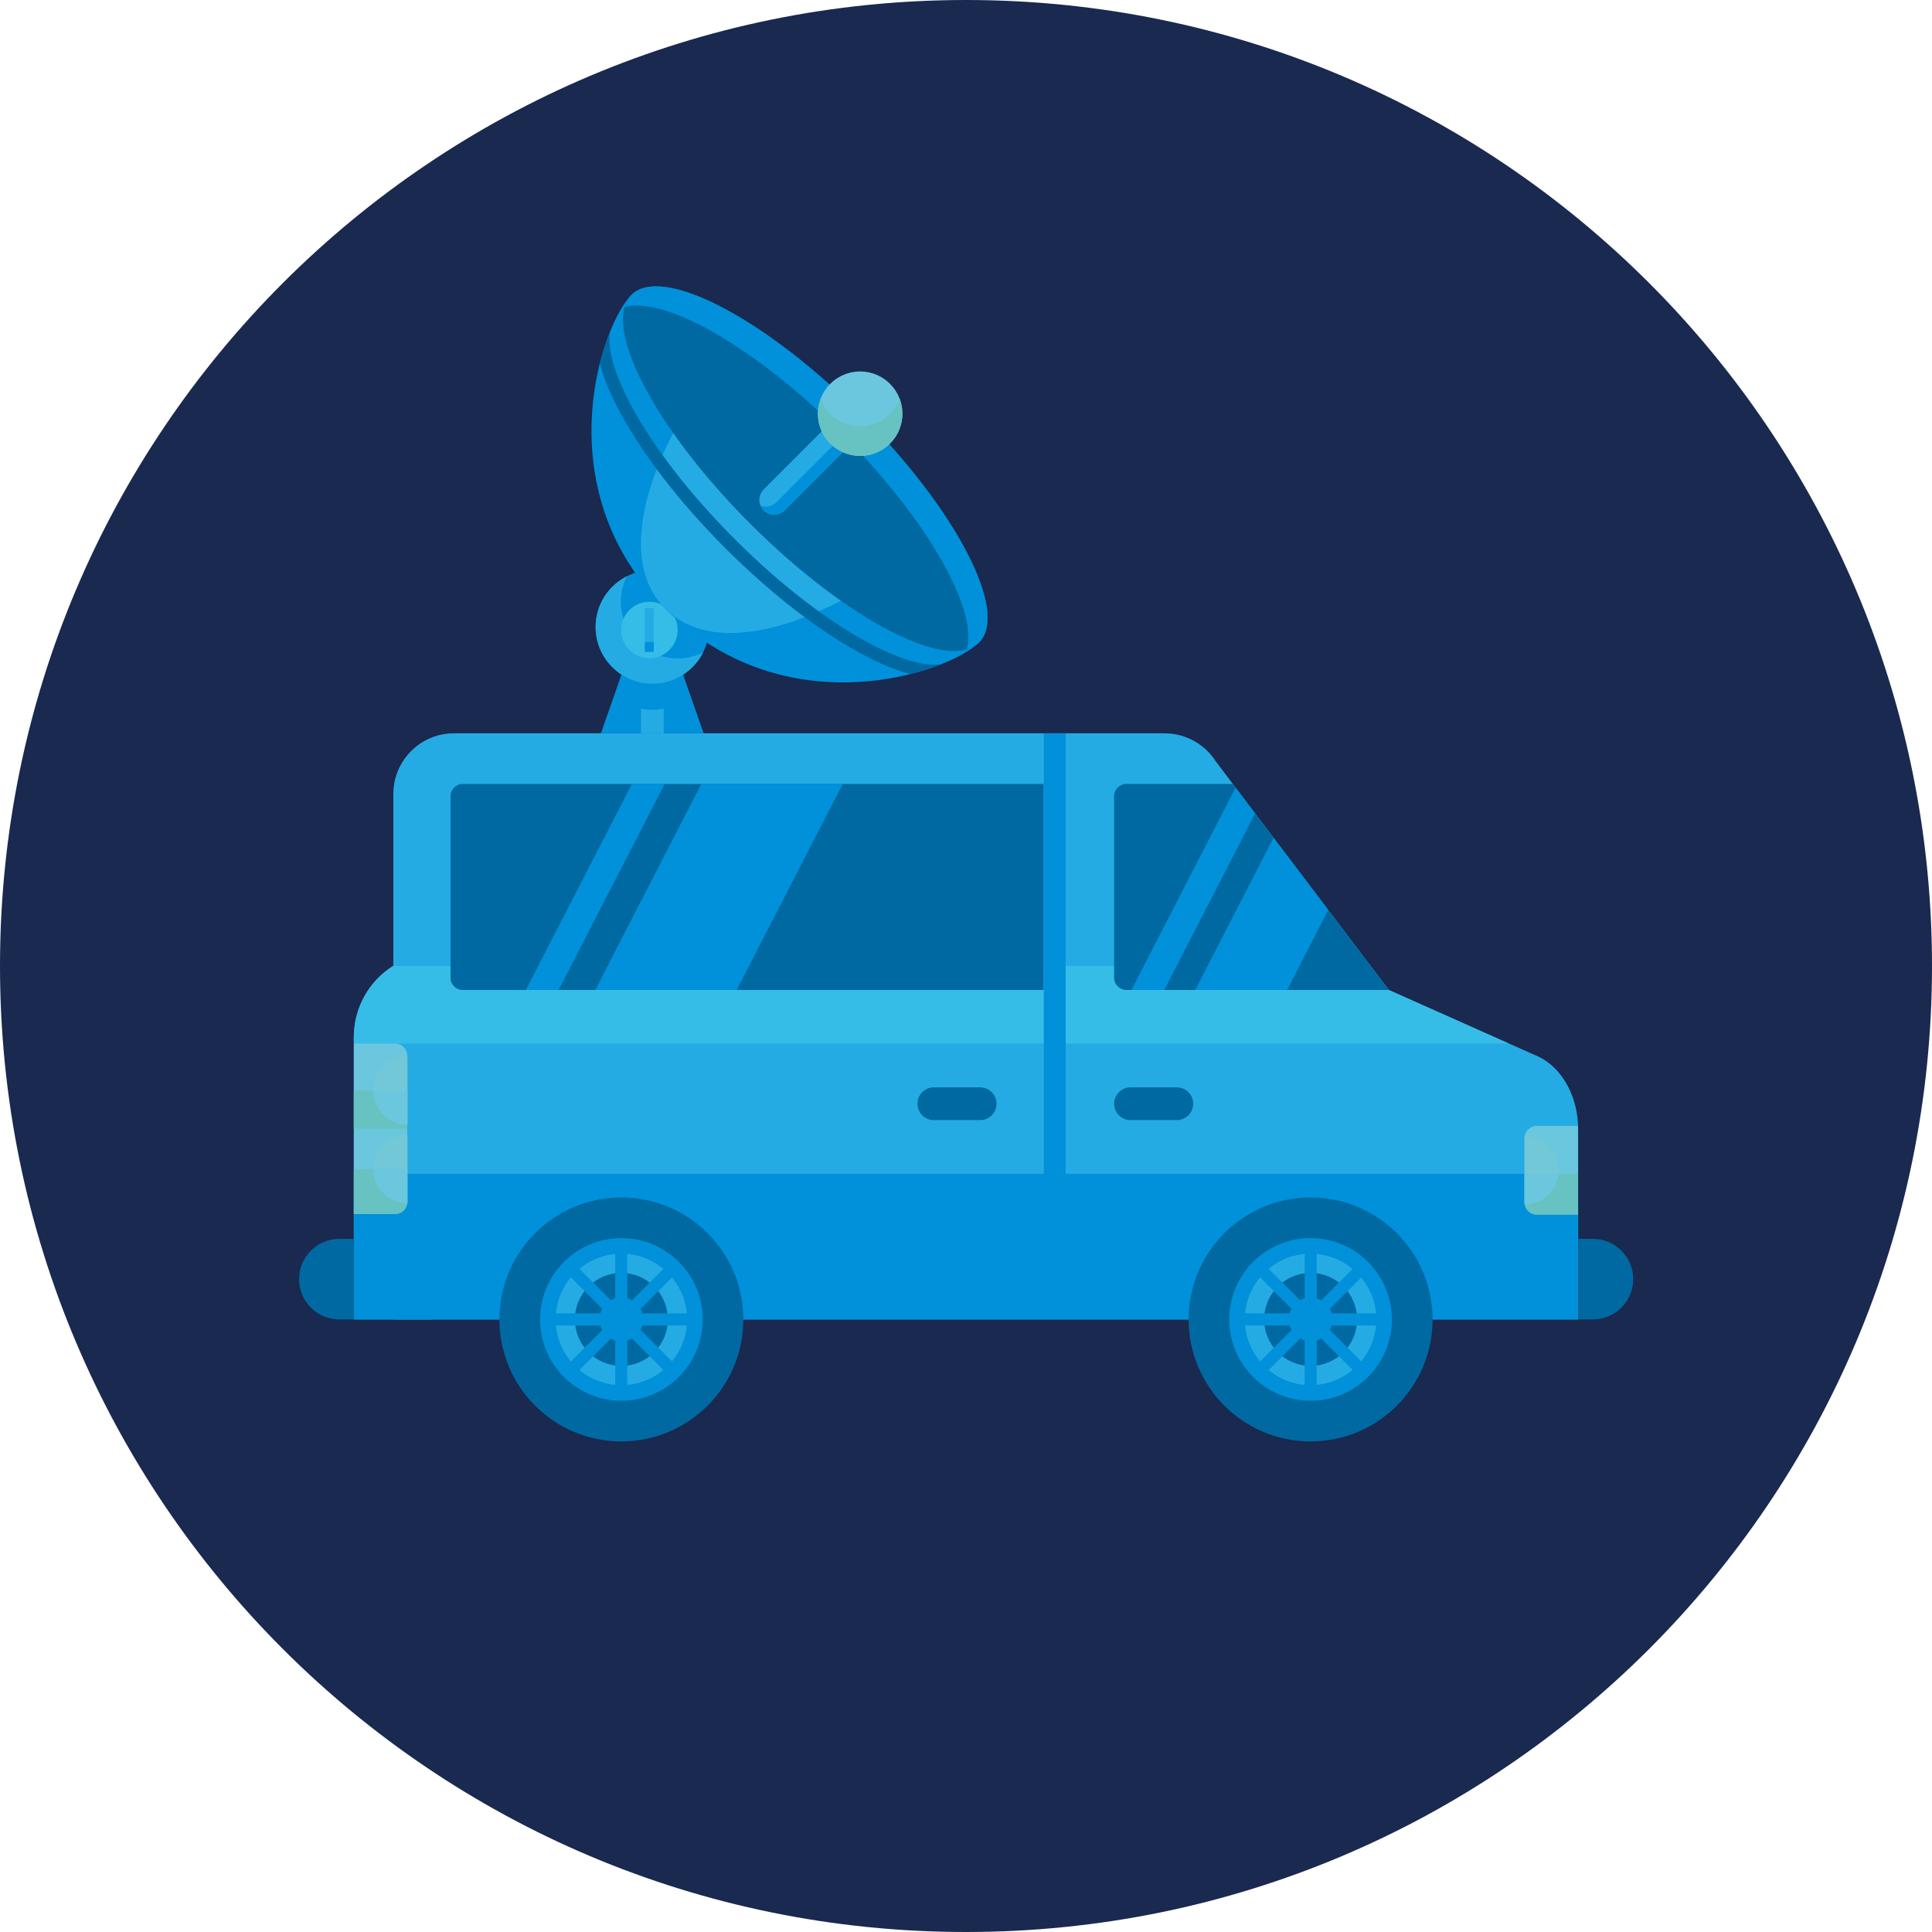 <svg width="79" height="79" viewBox="0 0 79 79" fill="none" xmlns="http://www.w3.org/2000/svg">
<path d="M79 39.5C79 61.315 61.315 79 39.5 79C17.685 79 0 61.315 0 39.5C0 17.685 17.685 7.62939e-06 39.5 7.62939e-06C61.315 7.62939e-06 79 17.685 79 39.5Z" fill="#19294F"/>
<path d="M73.671 39.5C73.671 58.373 58.372 73.673 39.498 73.673C20.625 73.673 5.324 58.373 5.324 39.5C5.324 20.627 20.625 5.327 39.498 5.327C58.372 5.327 73.671 20.627 73.671 39.5Z" fill="#19294F"/>
<path d="M65.131 52.641H64.53V51.649V49.981V48.169V48.024H64.526C64.481 46.767 63.858 45.655 62.932 45.204L61.702 44.655L56.788 42.465L54.556 39.516L49.713 33.12C49.257 32.404 48.467 31.97 47.618 31.97H43.573H42.68H18.563C17.193 31.97 16.082 33.081 16.082 34.451V41.485C15.085 42.11 14.478 43.213 14.478 44.401V44.655V46.58V48.142V52.641H13.876C12.966 52.641 12.229 53.379 12.229 54.289C12.229 55.199 12.966 55.937 13.876 55.937H14.478V55.937H16.082H17.686H20.423C20.423 58.692 22.657 60.924 25.411 60.924C28.166 60.924 30.398 58.692 30.398 55.937H48.609C48.61 58.692 50.843 60.924 53.597 60.924C56.352 60.924 58.584 58.692 58.585 55.937H64.53V55.937H65.132C66.042 55.937 66.779 55.199 66.779 54.289C66.779 53.379 66.042 52.641 65.132 52.641" fill="#19294F"/>
<path d="M25.236 25.802C25.235 25.803 25.234 25.804 25.232 25.804C25.152 25.868 25.076 25.937 25.005 26.011C25.003 26.013 24.999 26.017 24.997 26.019C24.926 26.092 24.861 26.171 24.801 26.253C24.799 26.255 24.797 26.259 24.795 26.263C24.768 26.3 24.742 26.338 24.717 26.377C24.713 26.383 24.711 26.387 24.707 26.393C24.68 26.436 24.655 26.479 24.631 26.524L24.631 26.524C24.608 26.566 24.587 26.609 24.568 26.652C24.564 26.662 24.56 26.671 24.554 26.68C24.536 26.722 24.517 26.765 24.502 26.809C24.5 26.811 24.5 26.813 24.498 26.817C24.482 26.862 24.465 26.909 24.451 26.956C24.449 26.966 24.445 26.977 24.441 26.989C24.431 27.027 24.421 27.065 24.411 27.104C24.409 27.114 24.405 27.125 24.404 27.136C24.393 27.183 24.386 27.231 24.378 27.28C24.376 27.29 24.375 27.298 24.373 27.308C24.367 27.348 24.363 27.389 24.361 27.43C24.36 27.444 24.359 27.457 24.357 27.47C24.355 27.52 24.351 27.57 24.351 27.621C24.351 27.701 24.355 27.78 24.363 27.858C24.387 28.092 24.446 28.316 24.534 28.524C24.563 28.593 24.595 28.661 24.631 28.727C24.649 28.759 24.668 28.792 24.687 28.824C24.765 28.952 24.854 29.071 24.954 29.181C25.004 29.236 25.056 29.288 25.111 29.338C25.204 29.423 25.305 29.5 25.411 29.568L24.572 31.97H26.209H27.134H28.771L27.932 29.568C27.965 29.547 27.997 29.524 28.029 29.502C28.033 29.5 28.035 29.498 28.039 29.496C28.122 29.436 28.2 29.37 28.273 29.3C28.275 29.296 28.279 29.294 28.281 29.292C28.355 29.221 28.424 29.145 28.488 29.064C28.489 29.063 28.49 29.062 28.492 29.06C28.677 28.826 28.818 28.556 28.902 28.262C31.789 30.148 34.967 30.113 37.219 29.549C37.696 29.43 38.132 29.287 38.514 29.134C38.671 29.071 38.819 29.006 38.957 28.941C39.297 28.781 39.578 28.615 39.789 28.458C39.881 28.39 39.958 28.324 40.023 28.26C40.024 28.258 40.025 28.258 40.027 28.256C40.571 27.712 40.461 26.604 39.836 25.202C39.747 25.002 39.647 24.795 39.538 24.583C39.483 24.478 39.425 24.37 39.365 24.262C39.245 24.045 39.116 23.824 38.977 23.598C38.837 23.373 38.689 23.143 38.531 22.91C38.373 22.677 38.206 22.441 38.031 22.202C37.944 22.083 37.853 21.963 37.761 21.843C37.527 21.536 37.278 21.226 37.017 20.913C36.882 20.752 36.744 20.59 36.602 20.427C36.523 20.336 36.441 20.245 36.359 20.153C36.371 20.143 36.383 20.133 36.394 20.122C36.432 20.084 36.467 20.044 36.501 20.004C36.511 19.992 36.519 19.98 36.529 19.968C36.554 19.937 36.577 19.905 36.599 19.873C36.607 19.861 36.615 19.85 36.623 19.838C36.65 19.796 36.676 19.752 36.7 19.708C36.703 19.7 36.708 19.692 36.712 19.682C36.73 19.646 36.747 19.609 36.763 19.571C36.769 19.555 36.775 19.54 36.781 19.525C36.795 19.491 36.807 19.456 36.817 19.421C36.822 19.409 36.827 19.394 36.831 19.381C36.843 19.335 36.856 19.289 36.865 19.242C36.869 19.226 36.871 19.211 36.873 19.195C36.879 19.163 36.883 19.129 36.887 19.095C36.889 19.077 36.891 19.058 36.893 19.039C36.895 19.005 36.897 18.971 36.897 18.936C36.898 18.92 36.899 18.906 36.899 18.891C36.898 18.846 36.897 18.8 36.893 18.755C36.891 18.734 36.889 18.715 36.887 18.695C36.883 18.666 36.879 18.637 36.875 18.608C36.871 18.587 36.869 18.566 36.863 18.545C36.857 18.511 36.847 18.478 36.838 18.444C36.832 18.419 36.824 18.394 36.815 18.37C36.807 18.344 36.799 18.319 36.791 18.294C36.79 18.294 36.79 18.294 36.79 18.295C36.706 18.07 36.575 17.859 36.394 17.678C35.72 17.003 34.626 17.003 33.951 17.678C33.939 17.69 33.93 17.702 33.919 17.713C32.002 15.996 30.103 14.732 28.59 14.116C28.535 14.094 28.483 14.075 28.429 14.054C28.381 14.036 28.332 14.016 28.285 13.999C27.161 13.593 26.283 13.579 25.817 14.045C25.817 14.045 25.817 14.045 25.817 14.045C25.817 14.045 25.817 14.045 25.817 14.045C25.751 14.11 25.684 14.19 25.615 14.283C25.458 14.494 25.292 14.775 25.132 15.114C25.067 15.252 25.002 15.401 24.939 15.558C24.787 15.94 24.644 16.375 24.524 16.851C23.945 19.166 23.923 22.458 25.972 25.408C25.701 25.494 25.452 25.628 25.234 25.801" fill="#19294F"/>
<path d="M64.532 46.184V53.952H16.084V32.466C16.084 31.095 17.195 29.985 18.565 29.985H47.62C48.469 29.985 49.259 30.419 49.715 31.135L56.048 39.5L56.791 40.479L61.704 42.67L62.934 43.218C63.896 43.687 64.532 44.868 64.532 46.184Z" fill="#25ABE3"/>
<path d="M17.674 39.5V53.952H14.467V42.416C14.467 41.228 15.074 40.125 16.071 39.5H17.674Z" fill="#25ABE3"/>
<path d="M61.69 42.67H14.467V42.416C14.467 41.228 15.074 40.125 16.071 39.5H56.035L56.778 40.48L61.69 42.67Z" fill="#36BDE7"/>
<path d="M64.52 47.997H14.469V53.952H64.52V47.997Z" fill="#0091DA"/>
<path d="M65.135 50.657H64.533V53.952H65.135C66.045 53.952 66.782 53.214 66.782 52.304C66.782 51.394 66.045 50.657 65.135 50.657Z" fill="#0069A2"/>
<path d="M13.876 53.952H14.479V50.657H13.876C12.966 50.657 12.229 51.394 12.229 52.304C12.229 53.214 12.966 53.952 13.876 53.952Z" fill="#0069A2"/>
<path d="M64.523 46.039V49.664H62.836C62.562 49.664 62.34 49.441 62.34 49.167V46.535C62.34 46.262 62.562 46.039 62.836 46.039H64.523Z" fill="#6BC7DE"/>
<path d="M16.155 42.67H14.469V49.643H16.155C16.43 49.643 16.652 49.421 16.652 49.147V43.166C16.652 42.892 16.43 42.67 16.155 42.67Z" fill="#6BC7DE"/>
<path d="M28.996 25.637C28.996 26.918 27.957 27.957 26.676 27.957C25.394 27.957 24.355 26.918 24.355 25.637C24.355 24.355 25.394 23.317 26.676 23.317C27.957 23.317 28.996 24.355 28.996 25.637Z" fill="#0091DA"/>
<path d="M27.703 26.926L28.771 29.985H24.572L25.641 26.926H27.703Z" fill="#0091DA"/>
<path d="M27.138 26.926V29.985H26.211V26.926H27.138Z" fill="#25ABE3"/>
<path d="M27.712 26.926V28.784C27.401 28.938 27.052 29.025 26.681 29.025C26.311 29.025 25.96 28.938 25.65 28.784V26.926H27.712Z" fill="#0091DA"/>
<path d="M27.708 26.925C26.426 26.925 25.387 25.886 25.387 24.605C25.387 24.23 25.477 23.877 25.634 23.564C24.876 23.945 24.355 24.73 24.355 25.637C24.355 26.918 25.394 27.957 26.676 27.957C27.583 27.957 28.367 27.436 28.749 26.678C28.436 26.836 28.082 26.925 27.708 26.925Z" fill="#25ABE3"/>
<path d="M27.709 25.76C27.709 26.397 27.192 26.914 26.554 26.914C25.917 26.914 25.4 26.397 25.4 25.76C25.4 25.123 25.917 24.606 26.554 24.606C27.192 24.606 27.709 25.123 27.709 25.76Z" fill="#36BDE7"/>
<path d="M26.734 26.654H26.365V24.866H26.734V26.654Z" fill="#25ABE3"/>
<path d="M26.365 26.253V26.654H26.734V26.253H26.365Z" fill="#0091DA"/>
<path d="M40.029 26.272C39.963 26.337 39.884 26.404 39.79 26.474C39.579 26.631 39.298 26.796 38.959 26.957C38.82 27.022 38.673 27.087 38.516 27.15C38.133 27.303 37.698 27.445 37.221 27.564C34.514 28.242 30.47 28.16 27.2 24.89C23.929 21.619 23.847 17.575 24.525 14.867C24.644 14.391 24.787 13.957 24.94 13.574C25.003 13.417 25.067 13.268 25.133 13.13C25.293 12.791 25.458 12.51 25.616 12.299C25.685 12.206 25.753 12.126 25.818 12.061C27.06 10.818 31.25 12.992 35.173 16.916C39.098 20.84 41.271 25.029 40.029 26.272Z" fill="#0091DA"/>
<path d="M36.735 22.975C36.669 23.04 36.593 23.111 36.505 23.186C36.306 23.355 36.052 23.548 35.754 23.749C35.633 23.832 35.504 23.916 35.369 24C35.039 24.207 34.672 24.417 34.278 24.619C32.042 25.768 28.956 26.642 27.202 24.89C25.449 23.136 26.324 20.049 27.472 17.812C27.674 17.419 27.885 17.052 28.091 16.723C28.176 16.588 28.26 16.459 28.343 16.337C28.544 16.04 28.736 15.786 28.906 15.587C28.981 15.499 29.051 15.422 29.116 15.357C30.359 14.115 33.072 14.812 35.176 16.916C37.28 19.019 37.977 21.733 36.735 22.975Z" fill="#25ABE3"/>
<path d="M40.036 26.273C38.793 27.515 34.604 25.342 30.68 21.417C26.755 17.493 24.581 13.304 25.825 12.061C27.067 10.818 31.257 12.992 35.181 16.916C39.105 20.84 41.279 25.029 40.036 26.273Z" fill="#0069A2"/>
<path d="M35.176 16.916C31.251 12.992 27.062 10.818 25.819 12.061C25.686 12.195 25.592 12.362 25.535 12.56C27.177 12.09 30.89 14.198 34.392 17.7C37.894 21.202 40.002 24.914 39.531 26.556C39.729 26.499 39.897 26.406 40.03 26.272C41.273 25.029 39.1 20.84 35.176 16.916Z" fill="#0091DA"/>
<path d="M35.664 26.364C33.92 25.46 31.926 23.927 30.046 22.047C28.168 20.169 26.634 18.173 25.73 16.43C25.094 15.204 24.825 14.207 24.944 13.574C24.792 13.957 24.649 14.391 24.529 14.867C24.668 15.405 24.91 16.011 25.255 16.676C26.185 18.467 27.752 20.509 29.669 22.425C31.586 24.342 33.628 25.91 35.419 26.839C36.082 27.183 36.689 27.426 37.226 27.565C37.703 27.446 38.138 27.303 38.52 27.15C37.886 27.269 36.889 27 35.664 26.364Z" fill="#0069A2"/>
<path d="M31.657 21.045C31.502 21.045 31.347 20.986 31.229 20.867C30.991 20.631 30.991 20.247 31.229 20.01L34.751 16.487C34.989 16.251 35.372 16.251 35.609 16.487C35.846 16.724 35.846 17.108 35.609 17.344L32.086 20.867C31.968 20.986 31.812 21.045 31.657 21.045Z" fill="#25ABE3"/>
<path d="M35.605 16.487C35.546 16.428 35.477 16.384 35.405 16.355C35.495 16.573 35.45 16.835 35.273 17.012L31.75 20.535C31.631 20.653 31.476 20.713 31.321 20.713C31.243 20.713 31.165 20.697 31.092 20.668C31.121 20.741 31.166 20.808 31.225 20.867C31.343 20.986 31.498 21.045 31.653 21.045C31.808 21.045 31.964 20.986 32.082 20.867L35.605 17.344C35.841 17.108 35.841 16.724 35.605 16.487Z" fill="#0091DA"/>
<path d="M36.393 18.137C35.718 18.812 34.624 18.812 33.949 18.137C33.275 17.463 33.275 16.369 33.949 15.694C34.624 15.02 35.718 15.02 36.393 15.694C37.068 16.369 37.068 17.463 36.393 18.137Z" fill="#6BC7DE"/>
<path d="M36.392 16.925C35.718 17.6 34.624 17.6 33.949 16.925C33.768 16.744 33.637 16.534 33.553 16.31C33.323 16.924 33.455 17.643 33.949 18.137C34.624 18.812 35.718 18.812 36.392 18.137C36.887 17.643 37.018 16.924 36.789 16.31C36.705 16.534 36.573 16.744 36.392 16.925Z" fill="#67C3C1"/>
<path d="M43.576 50.656H42.68V29.985H43.576V50.656Z" fill="#0091DA"/>
<path d="M40.079 45.802H38.185C37.815 45.802 37.516 45.502 37.516 45.132C37.516 44.762 37.815 44.462 38.185 44.462H40.079C40.449 44.462 40.748 44.762 40.748 45.132C40.748 45.502 40.449 45.802 40.079 45.802Z" fill="#0069A2"/>
<path d="M48.12 45.802H46.227C45.857 45.802 45.557 45.502 45.557 45.132C45.557 44.762 45.857 44.462 46.227 44.462H48.12C48.49 44.462 48.79 44.762 48.79 45.132C48.79 45.502 48.49 45.802 48.12 45.802Z" fill="#0069A2"/>
<path d="M56.787 40.479H46.053C45.779 40.479 45.557 40.257 45.557 39.983V32.553C45.557 32.279 45.779 32.056 46.053 32.056H50.408L50.524 32.21L51.322 33.263L52.075 34.258L54.312 37.21L56.787 40.479Z" fill="#0069A2"/>
<path d="M18.919 40.48H42.671V32.057H18.919C18.645 32.057 18.422 32.279 18.422 32.553V39.983C18.422 40.258 18.645 40.48 18.919 40.48Z" fill="#0069A2"/>
<path d="M22.841 40.48H21.502L25.839 32.057H27.179L22.841 40.48Z" fill="#0091DA"/>
<path d="M51.322 33.263L47.606 40.479H46.266L50.523 32.21L51.322 33.263Z" fill="#0091DA"/>
<path d="M54.312 37.21L52.629 40.479H48.873L52.076 34.258L54.312 37.21Z" fill="#0091DA"/>
<path d="M30.122 40.48H24.34L28.677 32.057H34.459L30.122 40.48Z" fill="#0091DA"/>
<path d="M30.395 53.952C30.395 56.706 28.162 58.94 25.408 58.94C22.653 58.94 20.42 56.706 20.42 53.952C20.42 51.197 22.653 48.964 25.408 48.964C28.162 48.964 30.395 51.197 30.395 53.952Z" fill="#0069A2"/>
<path d="M28.734 53.952C28.734 55.788 27.245 57.277 25.409 57.277C23.573 57.277 22.084 55.788 22.084 53.952C22.084 52.116 23.573 50.627 25.409 50.627C27.245 50.627 28.734 52.116 28.734 53.952Z" fill="#0091DA"/>
<path d="M28.095 53.952C28.095 55.436 26.892 56.639 25.408 56.639C23.924 56.639 22.721 55.436 22.721 53.952C22.721 52.468 23.924 51.265 25.408 51.265C26.892 51.265 28.095 52.468 28.095 53.952Z" fill="#25ABE3"/>
<path d="M27.308 53.952C27.308 55.001 26.457 55.852 25.408 55.852C24.359 55.852 23.508 55.001 23.508 53.952C23.508 52.902 24.359 52.051 25.408 52.051C26.457 52.051 27.308 52.902 27.308 53.952Z" fill="#0069A2"/>
<path d="M26.304 53.952C26.304 54.447 25.902 54.849 25.407 54.849C24.911 54.849 24.51 54.447 24.51 53.952C24.51 53.456 24.911 53.054 25.407 53.054C25.902 53.054 26.304 53.456 26.304 53.952Z" fill="#0091DA"/>
<path d="M25.65 56.809H25.156V51.095H25.65V56.809Z" fill="#0091DA"/>
<path d="M22.551 54.2V53.704H28.264V54.2H22.551Z" fill="#0091DA"/>
<path d="M23.567 56.147L23.217 55.796L27.256 51.756L27.608 52.107L23.567 56.147Z" fill="#0091DA"/>
<path d="M23.217 52.107L23.567 51.756L27.608 55.796L27.256 56.147L23.217 52.107Z" fill="#0091DA"/>
<path d="M58.579 53.952C58.579 56.706 56.346 58.94 53.591 58.94C50.837 58.94 48.603 56.706 48.603 53.952C48.603 51.197 50.837 48.964 53.591 48.964C56.346 48.964 58.579 51.197 58.579 53.952Z" fill="#0069A2"/>
<path d="M56.913 53.952C56.913 55.788 55.425 57.277 53.589 57.277C51.752 57.277 50.264 55.788 50.264 53.952C50.264 52.116 51.752 50.627 53.589 50.627C55.425 50.627 56.913 52.116 56.913 53.952Z" fill="#0091DA"/>
<path d="M56.277 53.952C56.277 55.436 55.074 56.639 53.59 56.639C52.106 56.639 50.902 55.436 50.902 53.952C50.902 52.468 52.106 51.265 53.59 51.265C55.074 51.265 56.277 52.468 56.277 53.952Z" fill="#25ABE3"/>
<path d="M55.492 53.952C55.492 55.001 54.641 55.852 53.592 55.852C52.542 55.852 51.691 55.001 51.691 53.952C51.691 52.902 52.542 52.051 53.592 52.051C54.641 52.051 55.492 52.902 55.492 53.952Z" fill="#0069A2"/>
<path d="M54.49 53.952C54.49 54.447 54.088 54.849 53.593 54.849C53.097 54.849 52.695 54.447 52.695 53.952C52.695 53.456 53.097 53.054 53.593 53.054C54.088 53.054 54.49 53.456 54.49 53.952Z" fill="#0091DA"/>
<path d="M53.841 56.809H53.348V51.095H53.841V56.809Z" fill="#0091DA"/>
<path d="M50.738 54.2V53.704H56.452V54.2H50.738Z" fill="#0091DA"/>
<path d="M51.751 56.147L51.4 55.796L55.44 51.756L55.791 52.107L51.751 56.147Z" fill="#0091DA"/>
<path d="M51.4 52.107L51.751 51.756L55.791 55.796L55.44 56.147L51.4 52.107Z" fill="#0091DA"/>
<path d="M64.523 47.996V49.664H62.836C62.588 49.664 62.382 49.481 62.346 49.242C62.342 49.218 62.34 49.193 62.34 49.167V47.996H64.523H64.523Z" fill="#67C3C1"/>
<path d="M63.729 47.852C63.729 47.901 63.727 47.949 63.723 47.996C63.65 48.695 63.063 49.239 62.346 49.242C62.342 49.218 62.34 49.193 62.34 49.168V46.461C63.108 46.461 63.73 47.084 63.73 47.852" fill="#72C8D7"/>
<path d="M63.723 47.996H62.34V49.168C62.34 49.193 62.342 49.218 62.346 49.242C63.063 49.238 63.651 48.695 63.723 47.996" fill="#6BC7DE"/>
<path d="M14.467 44.595H16.651V46.157H14.467V44.595Z" fill="#67C3C1"/>
<path d="M16.662 43.205V45.986C15.893 45.986 15.271 45.363 15.271 44.595C15.271 43.827 15.893 43.205 16.662 43.205Z" fill="#72C8D7"/>
<path d="M15.271 44.595C15.271 45.363 15.893 45.986 16.662 45.986V44.595H15.271Z" fill="#6BC7DE"/>
<path d="M16.652 47.801H14.469V49.643H16.155C16.43 49.643 16.652 49.421 16.652 49.147V47.801Z" fill="#67C3C1"/>
<path d="M16.662 46.411V49.191C15.893 49.191 15.271 48.569 15.271 47.801C15.271 47.033 15.893 46.411 16.662 46.411Z" fill="#72C8D7"/>
<path d="M16.662 49.147V47.801H15.271C15.271 48.568 15.891 49.189 16.657 49.191C16.659 49.177 16.661 49.163 16.661 49.147" fill="#6BC7DE"/>
</svg>
